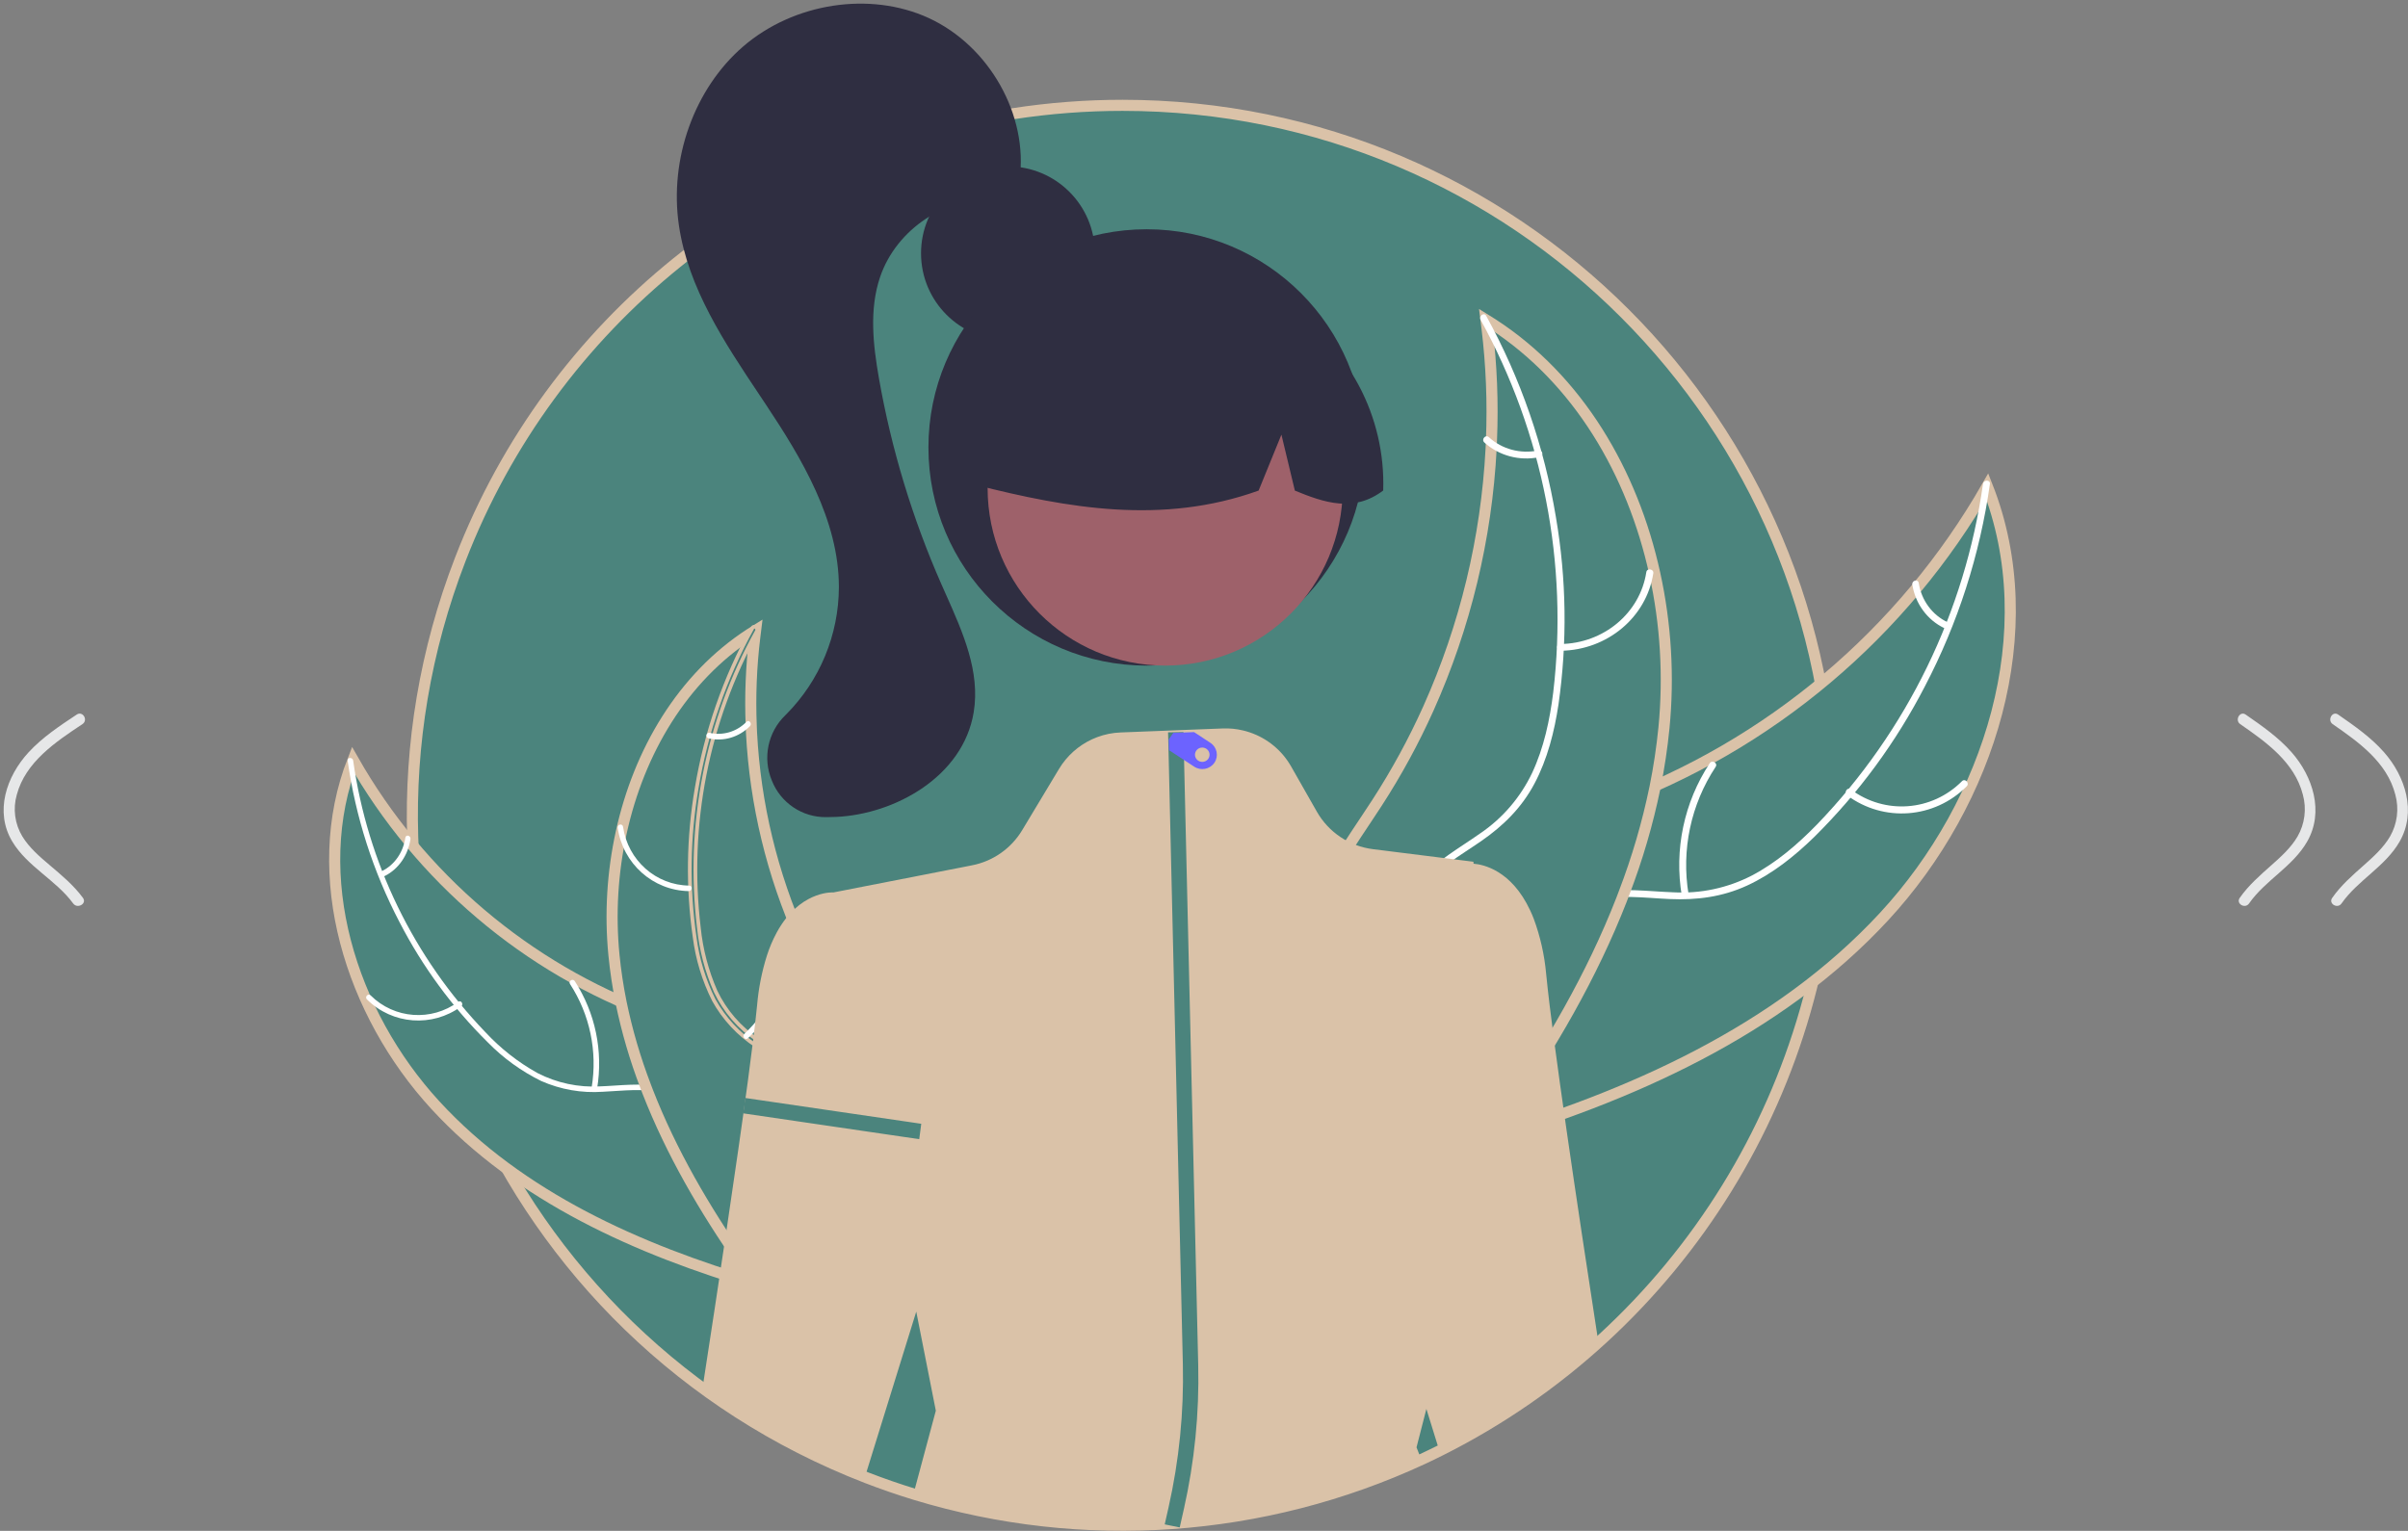 <svg width="651" height="414" xmlns="http://www.w3.org/2000/svg" xmlns:xlink="http://www.w3.org/1999/xlink" xml:space="preserve" overflow="hidden"><rect width="100%" height="100%" fill="#808080" stroke="none"/><defs><clipPath id="clip0"><rect x="314" y="153" width="651" height="414"/></clipPath></defs><g clip-path="url(#clip0)" transform="translate(-314 -153)"><path d="M809.48 373.485C809.453 446.154 768.445 512.593 703.503 545.185 701.873 546.005 700.227 546.802 698.564 547.575 655.582 567.524 606.76 570.938 561.421 557.165 556.972 555.805 552.592 554.292 548.283 552.625 449.369 514.357 400.201 403.139 438.464 304.212 463.189 240.288 520.103 194.386 587.808 183.765 597.633 182.245 607.561 181.482 617.504 181.485 723.531 181.485 809.48 267.445 809.48 373.485Z" stroke="#DAC2A8" stroke-width="3" stroke-miterlimit="8" fill="#4B847D" fill-rule="evenodd"/><path d="M823.344 400.89C851.958 369.954 866.682 323.637 851.254 284.485 828.524 324.229 792.408 354.686 749.298 370.467 732.65 376.493 713.503 381.469 704.46 396.637 698.833 406.074 698.434 417.887 700.984 428.564 703.535 439.242 708.773 449.061 713.96 458.745L713.992 461.485C754.515 449.625 794.731 431.826 823.344 400.89Z" stroke="#DAC2A8" stroke-width="3" stroke-miterlimit="8" fill="#4B847D" fill-rule="evenodd"/><path d="M850.102 283.851C845.232 318.475 829.546 350.688 805.272 375.915 800.039 381.288 794.261 386.284 787.583 389.79 781.047 393.157 773.726 394.718 766.38 394.309 759.524 394.065 752.539 393.024 745.742 394.447 738.578 395.946 732.91 400.56 729.232 406.783 724.733 414.396 723.245 423.168 722.089 431.797 720.805 441.377 719.624 451.349 714.138 459.594 713.474 460.594 715.067 461.564 715.731 460.566 725.275 446.22 722.059 427.901 728.493 412.434 731.495 405.216 736.697 398.858 744.48 396.671 751.286 394.76 758.49 395.827 765.43 396.134 772.718 396.456 779.655 395.563 786.327 392.486 793.152 389.337 799.138 384.556 804.486 379.34 816.525 367.422 826.61 353.69 834.372 338.648 843.325 321.529 849.277 303.009 851.969 283.889 852.135 282.705 850.267 282.675 850.102 283.851Z" fill="#FFFFFF" fill-rule="evenodd"/><path d="M813.376 368.096C823.286 375.448 836.968 374.41 845.698 365.644 846.55 364.783 845.275 363.394 844.421 364.257 836.304 372.438 823.542 373.379 814.351 366.474 813.383 365.749 812.414 367.375 813.376 368.096Z" fill="#FFFFFF" fill-rule="evenodd"/><path d="M770.504 394.846C768.506 382.851 771.118 370.545 777.821 360.384 778.486 359.378 776.884 358.402 776.22 359.407 769.265 369.995 766.572 382.806 768.679 395.284 768.88 396.474 770.705 396.029 770.504 394.846Z" fill="#FFFFFF" fill-rule="evenodd"/><path d="M840.554 321.28C836.39 319.333 833.451 315.35 832.733 310.68 832.555 309.5 830.816 309.942 830.993 311.113 831.809 316.267 835.04 320.666 839.62 322.86 840.044 323.109 840.582 322.975 840.85 322.553 841.106 322.117 840.973 321.549 840.554 321.28Z" fill="#FFFFFF" fill-rule="evenodd"/><path d="M715.742 239.485C715.837 240.23 715.931 240.975 716.014 241.731 717.231 251.752 717.634 261.855 717.218 271.942 717.198 272.722 717.166 273.513 717.124 274.291 715.862 298.581 710.11 322.425 700.159 344.612 696.192 353.437 691.56 361.946 686.303 370.067 679.043 381.282 670.28 392.863 667.232 405.455 666.9 406.765 666.648 408.095 666.48 409.436L710.996 462.084C711.157 462.153 711.307 462.232 711.469 462.302L713.15 464.485C713.45 464.085 713.753 463.664 714.054 463.264 714.229 463.033 714.394 462.79 714.569 462.559 714.683 462.401 714.796 462.242 714.908 462.107 714.946 462.054 714.983 462.001 715.009 461.959 715.121 461.823 715.21 461.685 715.31 461.559 717.009 459.209 718.695 456.844 720.367 454.462 720.38 454.452 720.38 454.452 720.382 454.43 733.079 436.25 744.373 416.848 752.367 396.346 752.608 395.729 752.861 395.102 753.081 394.461 756.633 385.2 759.424 375.663 761.426 365.946 762.505 360.622 763.314 355.246 763.85 349.84 765.209 335.869 764.365 321.77 761.35 308.061 755.337 280.734 740.665 255.637 717.522 240.616 716.93 240.231 716.347 239.859 715.742 239.485Z" stroke="#DAC2A8" stroke-width="3" stroke-miterlimit="8" fill="#4B847D" fill-rule="evenodd"/><path d="M714.288 239.503C731.164 270.17 738.031 305.421 733.913 340.249 732.986 347.705 731.402 355.187 728.212 362.018 725.051 368.652 720.188 374.312 714.125 378.409 708.549 382.344 702.393 385.718 697.862 390.951 693.086 396.467 691.359 403.577 692.173 410.777 693.169 419.585 697.243 427.508 701.495 435.116 706.215 443.563 711.251 452.261 711.844 462.171 711.916 463.371 713.758 463.188 713.687 461.99 712.655 444.749 699.138 432.013 694.972 415.749 693.028 408.159 693.34 399.933 698.195 393.493 702.44 387.862 708.785 384.378 714.466 380.443 720.43 376.312 725.39 371.418 728.831 364.934 732.352 358.301 734.229 350.865 735.341 343.466 737.739 326.668 737.504 309.594 734.643 292.87 731.484 273.765 725.107 255.345 715.789 238.408 715.212 237.36 713.715 238.462 714.288 239.503Z" fill="#FFFFFF" fill-rule="evenodd"/><path d="M735.998 328.985C748.567 328.79 759.137 319.92 760.968 308.032 761.143 306.867 759.256 306.552 759.081 307.719 757.398 318.796 747.522 327.049 735.813 327.164 734.581 327.178 734.773 328.999 735.998 328.985Z" fill="#FFFFFF" fill-rule="evenodd"/><path d="M729.921 274.802C725.107 275.834 720.069 274.494 716.516 271.234 715.621 270.408 714.399 271.835 715.288 272.655 719.229 276.237 724.781 277.727 730.108 276.633 730.631 276.568 731.011 276.129 730.977 275.628 730.922 275.124 730.451 274.755 729.921 274.802Z" fill="#FFFFFF" fill-rule="evenodd"/><path d="M431.701 451.872C408.883 427.053 397.141 389.895 409.444 358.485 427.571 390.37 456.372 414.804 490.751 427.465 504.027 432.299 519.296 436.292 526.508 448.46 530.995 456.031 531.313 465.508 529.28 474.074 527.246 482.64 523.068 490.518 518.932 498.287L518.906 500.485C486.591 490.971 454.52 476.691 431.701 451.872Z" stroke="#DAC2A8" stroke-width="3" stroke-miterlimit="8" fill="#4B847D" fill-rule="evenodd"/><path d="M409.476 358.676C413.358 386.297 425.862 411.995 445.21 432.12 449.298 436.526 454.057 440.262 459.31 443.189 464.52 445.875 470.356 447.12 476.211 446.794 481.676 446.6 487.244 445.769 492.661 446.904 498.253 448.162 503.041 451.742 505.821 456.745 509.408 462.819 510.594 469.817 511.515 476.7 512.539 484.343 513.48 492.298 517.853 498.876 518.383 499.673 517.113 500.447 516.584 499.651 508.976 488.206 511.539 473.592 506.411 461.253 504.017 455.495 499.871 450.423 493.667 448.679 488.242 447.154 482.5 448.005 476.968 448.25 471.261 448.652 465.542 447.652 460.311 445.339 454.925 442.689 450.03 439.142 445.837 434.852 436.24 425.345 428.202 414.39 422.015 402.39 414.878 388.734 410.134 373.959 407.988 358.706 407.855 357.762 409.344 357.738 409.476 358.676Z" fill="#FFFFFF" fill-rule="evenodd"/><path d="M438.667 425.182C430.86 430.901 420.079 430.094 413.201 423.276 412.53 422.606 413.535 421.526 414.207 422.197 420.603 428.56 430.658 429.292 437.899 423.922 438.661 423.358 439.425 424.622 438.667 425.182Z" fill="#FFFFFF" fill-rule="evenodd"/><path d="M473.96 447.062C475.558 437.335 473.468 427.358 468.106 419.119 467.574 418.303 468.856 417.512 469.387 418.327 474.951 426.912 477.105 437.299 475.42 447.417 475.258 448.381 473.799 448.021 473.96 447.062Z" fill="#FFFFFF" fill-rule="evenodd"/><path d="M417.321 388.542C420.653 386.894 423.004 383.523 423.578 379.572 423.72 378.574 425.111 378.948 424.97 379.939 424.318 384.299 421.733 388.022 418.069 389.878 417.729 390.089 417.299 389.976 417.084 389.619 416.88 389.249 416.986 388.769 417.321 388.542Z" fill="#FFFFFF" fill-rule="evenodd"/><path d="M518.27 323.485C518.195 324.078 518.12 324.67 518.054 325.271 517.085 333.244 516.765 341.282 517.096 349.306 517.112 349.927 517.137 350.556 517.171 351.175 518.175 370.499 522.753 389.469 530.673 407.119 533.831 414.14 537.518 420.91 541.702 427.37 547.48 436.292 554.455 445.506 556.881 455.523 557.145 456.566 557.345 457.623 557.48 458.69L522.048 500.575C521.92 500.63 521.801 500.693 521.672 500.748L520.334 502.485C520.095 502.167 519.854 501.832 519.615 501.514 519.475 501.33 519.344 501.137 519.204 500.953 519.114 500.827 519.024 500.701 518.935 500.593 518.905 500.551 518.875 500.509 518.854 500.475 518.765 500.367 518.694 500.257 518.615 500.157 517.262 498.288 515.92 496.406 514.589 494.511 514.58 494.503 514.58 494.503 514.578 494.486 504.472 480.022 495.483 464.587 489.12 448.276 488.929 447.786 488.727 447.287 488.552 446.777 485.725 439.409 483.503 431.822 481.91 424.092 481.052 419.856 480.408 415.58 479.981 411.279 478.899 400.164 479.571 388.948 481.97 378.041 486.757 356.301 498.434 336.335 516.854 324.384 517.326 324.079 517.789 323.782 518.27 323.485Z" stroke="#DAC2A8" stroke-width="3" stroke-miterlimit="8" fill="#4B847D" fill-rule="evenodd"/><path d="M518.613 323.693C505.127 348.09 499.639 376.134 502.93 403.841 503.533 409.819 505.071 415.663 507.486 421.16 510.012 426.438 513.898 430.941 518.743 434.2 523.199 437.331 528.118 440.015 531.739 444.178 535.424 448.545 537.078 454.283 536.285 459.951 535.489 466.958 532.234 473.261 528.836 479.314 525.064 486.034 521.04 492.954 520.566 500.837 520.509 501.792 519.036 501.647 519.093 500.693 519.918 486.978 530.719 476.845 534.049 463.906 535.602 457.868 535.353 451.323 531.473 446.201 528.081 441.721 523.01 438.949 518.471 435.819 513.699 432.708 509.757 428.472 506.991 423.48 504.305 418.124 502.546 412.349 501.789 406.401 499.873 393.037 500.061 379.454 502.347 366.149 504.872 350.95 509.967 336.296 517.413 322.822 517.874 321.988 519.071 322.864 518.613 323.693Z" stroke="#DAC2A8" stroke-miterlimit="8" fill="#4B847D" fill-rule="evenodd"/><path d="M500.196 393.985C490.527 393.825 482.396 386.568 480.988 376.841 480.854 375.888 482.305 375.63 482.44 376.585 483.734 385.648 491.331 392.401 500.338 392.495 501.286 392.506 501.138 393.996 500.196 393.985Z" fill="#FFFFFF" fill-rule="evenodd"/><path d="M515.229 432.608C522.445 425.79 526.809 416.521 527.452 406.648 527.515 405.67 529.04 405.819 528.977 406.796 528.289 417.068 523.727 426.705 516.202 433.783 515.484 434.457 514.515 433.278 515.229 432.608Z" fill="#FFFFFF" fill-rule="evenodd"/><path d="M505.773 351.165C509.384 352.025 513.162 350.908 515.827 348.192 516.498 347.504 517.415 348.692 516.748 349.376 513.792 352.361 509.629 353.603 505.633 352.691 505.241 352.637 504.956 352.271 504.982 351.854 505.022 351.433 505.375 351.126 505.773 351.165Z" fill="#FFFFFF" fill-rule="evenodd"/><path d="M919.639 348.826C926.6 353.66 934.338 359.101 936.581 367.926 937.624 371.734 937.102 375.813 935.136 379.219 933.35 382.266 930.688 384.659 928.092 386.966 925.008 389.706 921.9 392.4 919.507 395.822 918.411 397.389 920.944 398.883 922.029 397.33 926.465 390.987 933.837 387.393 937.741 380.586 942.359 372.535 939.277 362.987 933.555 356.469 929.985 352.402 925.507 349.296 921.114 346.245 919.554 345.162 918.091 347.75 919.639 348.826Z" fill="#E6E7E8" fill-rule="evenodd"/><path d="M944.639 348.826C951.6 353.66 959.338 359.101 961.581 367.926 962.624 371.734 962.102 375.813 960.136 379.219 958.35 382.266 955.688 384.659 953.092 386.966 950.008 389.706 946.9 392.4 944.507 395.822 943.411 397.389 945.944 398.883 947.029 397.33 951.465 390.987 958.837 387.393 962.741 380.586 967.359 372.535 964.277 362.987 958.555 356.469 954.985 352.402 950.507 349.296 946.114 346.245 944.554 345.162 943.091 347.75 944.639 348.826Z" fill="#E6E7E8" fill-rule="evenodd"/><path d="M336.289 348.826C328.996 353.66 320.89 359.101 318.54 367.926 317.448 371.734 317.995 375.813 320.054 379.219 321.925 382.266 324.713 384.659 327.433 386.966 330.664 389.706 333.92 392.4 336.427 395.822 337.575 397.389 334.922 398.883 333.785 397.33 329.137 390.987 321.414 387.393 317.324 380.586 312.487 372.535 315.715 362.987 321.71 356.469 325.451 352.402 330.141 349.296 334.744 346.245 336.378 345.162 337.911 347.75 336.289 348.826Z" fill="#E6E7E8" fill-rule="evenodd"/><path d="M610 221.5C610 234.479 599.479 245 586.5 245 573.521 245 563 234.479 563 221.5 563 208.521 573.521 198 586.5 198 599.479 198 610 208.521 610 221.5Z" fill="#2F2E41" fill-rule="evenodd"/><path d="M683 274C683 306.585 656.585 333 624 333 591.415 333 565 306.585 565 274 565 241.415 591.415 215 624 215 656.585 215 683 241.415 683 274Z" fill="#2F2E41" fill-rule="evenodd"/><path d="M677 285C677 311.51 655.51 333 629 333 602.49 333 581 311.51 581 285 581 258.49 602.49 237 629 237 655.51 237 677 258.49 677 285Z" fill="#9E616A" fill-rule="evenodd"/><path d="M661.628 236.055C635.686 220.198 601.835 228.429 586.02 254.439 580.577 263.391 577.792 273.712 577.989 284.193 602.461 290.353 628.171 295.068 654.268 285.667L660.431 270.543 664.065 285.678C672.012 288.935 679.98 291.691 687.949 285.646 688.611 265.595 678.585 246.705 661.628 236.055Z" fill="#2F2E41" fill-rule="evenodd"/><path d="M537.399 373.984 537.336 373.984C530.882 374.047 525.056 370.124 522.678 364.116 520.12 358.031 521.567 350.997 526.317 346.419L526.586 346.152C535.644 337.016 540.748 324.676 540.793 311.801 540.804 293.62 530.641 276.816 521.114 262.493L519.358 259.859C509.864 245.635 500.046 230.927 497.547 213.984 494.893 195.99 501.697 176.997 514.88 165.597 528.564 153.765 549.193 150.585 565.048 157.864 581.481 165.41 592.052 184.207 589.637 201.588L589.612 201.768 583.837 206.971 583.625 206.955C569.951 205.899 556.33 214.922 551.929 227.922 548.966 236.674 550.031 246.264 551.624 255.323 554.999 274.51 560.675 293.219 568.527 311.045 568.925 311.95 569.329 312.859 569.738 313.772 574.315 324.035 579.048 334.647 577.235 345.639 574.37 363.011 555.958 373.176 540.089 373.921 539.19 373.964 538.294 373.985 537.399 373.984Z" fill="#2F2E41" fill-rule="evenodd"/><path d="M745.98 515.077C733.039 526.86 718.555 536.82 702.927 544.682L699.622 534.02 696.956 544.412 697.995 547.072C696.847 547.612 695.689 548.132 694.53 548.642 693.542 549.082 692.553 549.513 691.565 549.933 655.368 565.164 615.388 568.947 576.985 560.774 575.976 560.564 574.978 560.344 573.98 560.114 569.616 559.114 565.303 557.954 561.05 556.664L567 534.5 561.709 507.706 547.93 552.123C532.29 546.058 517.514 537.961 503.98 528.039 508.213 500.625 513.175 467.72 516.24 444.946 517.349 436.625 518.207 429.664 518.686 424.803 519.075 420.248 519.966 415.749 521.342 411.391 522.018 409.283 522.884 407.241 523.928 405.29 524.148 404.86 524.387 404.449 524.627 404.049 524.857 403.659 525.096 403.289 525.346 402.929 531.476 393.778 539.344 394.338 539.344 394.338L562.827 389.747 570.166 388.307 573.151 387.727 576.805 387.007C582.45 385.904 587.365 382.459 590.334 377.525L600.308 360.933C602.422 357.425 605.539 354.634 609.254 352.921 609.704 352.721 610.163 352.531 610.622 352.351 612.65 351.59 614.788 351.161 616.952 351.081L631.07 350.531 636.781 350.301 644.579 350.001C646.419 349.927 648.26 350.109 650.05 350.541L650.06 350.541C650.689 350.691 651.288 350.861 651.897 351.071 656.614 352.666 660.583 355.94 663.05 360.272L670.019 372.514C673.198 378.097 678.818 381.852 685.185 382.646L687.861 382.976 690.866 383.356 698.464 384.306 712.342 386.047 712.372 386.577C715.028 386.787 722.596 388.347 727.668 399.179 728.008 399.889 728.327 400.649 728.637 401.439 730.413 406.242 731.544 411.26 732.001 416.361 732.031 416.581 732.051 416.801 732.071 417.022 733.769 434.354 740.348 478.551 745.98 515.077Z" fill="#DAC2A8" fill-rule="evenodd"/><path d="M633.555 561.062 632.557 565.485 629.479 564.856 630.394 560.799C633.283 547.997 634.588 534.918 634.282 521.828L630.414 356.328 630.34 353.352 630.298 351.545 631.895 351.515 633.45 351.485 633.608 358.355 637.435 522.125C637.741 535.203 636.438 548.271 633.554 561.062Z" stroke="#4B847D" stroke-miterlimit="8" fill="#4B847D" fill-rule="evenodd"/><path d="M515.907 450.5 557.784 456.641 560.713 457.067 562.5 457.334 562.292 458.933 562.083 460.5 555.312 459.509 515.5 453.666 515.907 450.5Z" stroke="#4B847D" stroke-miterlimit="8" fill="#4B847D" fill-rule="evenodd"/><path d="M641.222 353.882 636.818 350.985 631.438 351.199 631.182 351.208 629.98 352.981 630.049 355.868 633.044 357.835 636.837 360.325C638.643 361.52 641.093 361.049 642.308 359.273 643.523 357.497 643.044 355.088 641.238 353.893 641.233 353.89 641.227 353.886 641.222 353.882ZM640.67 358.184C640.063 359.073 638.838 359.309 637.934 358.712 637.03 358.115 636.789 356.911 637.397 356.022 638.003 355.135 639.224 354.897 640.128 355.49 641.031 356.089 641.273 357.292 640.67 358.184Z" fill="#6C63FF" fill-rule="evenodd"/></g></svg>